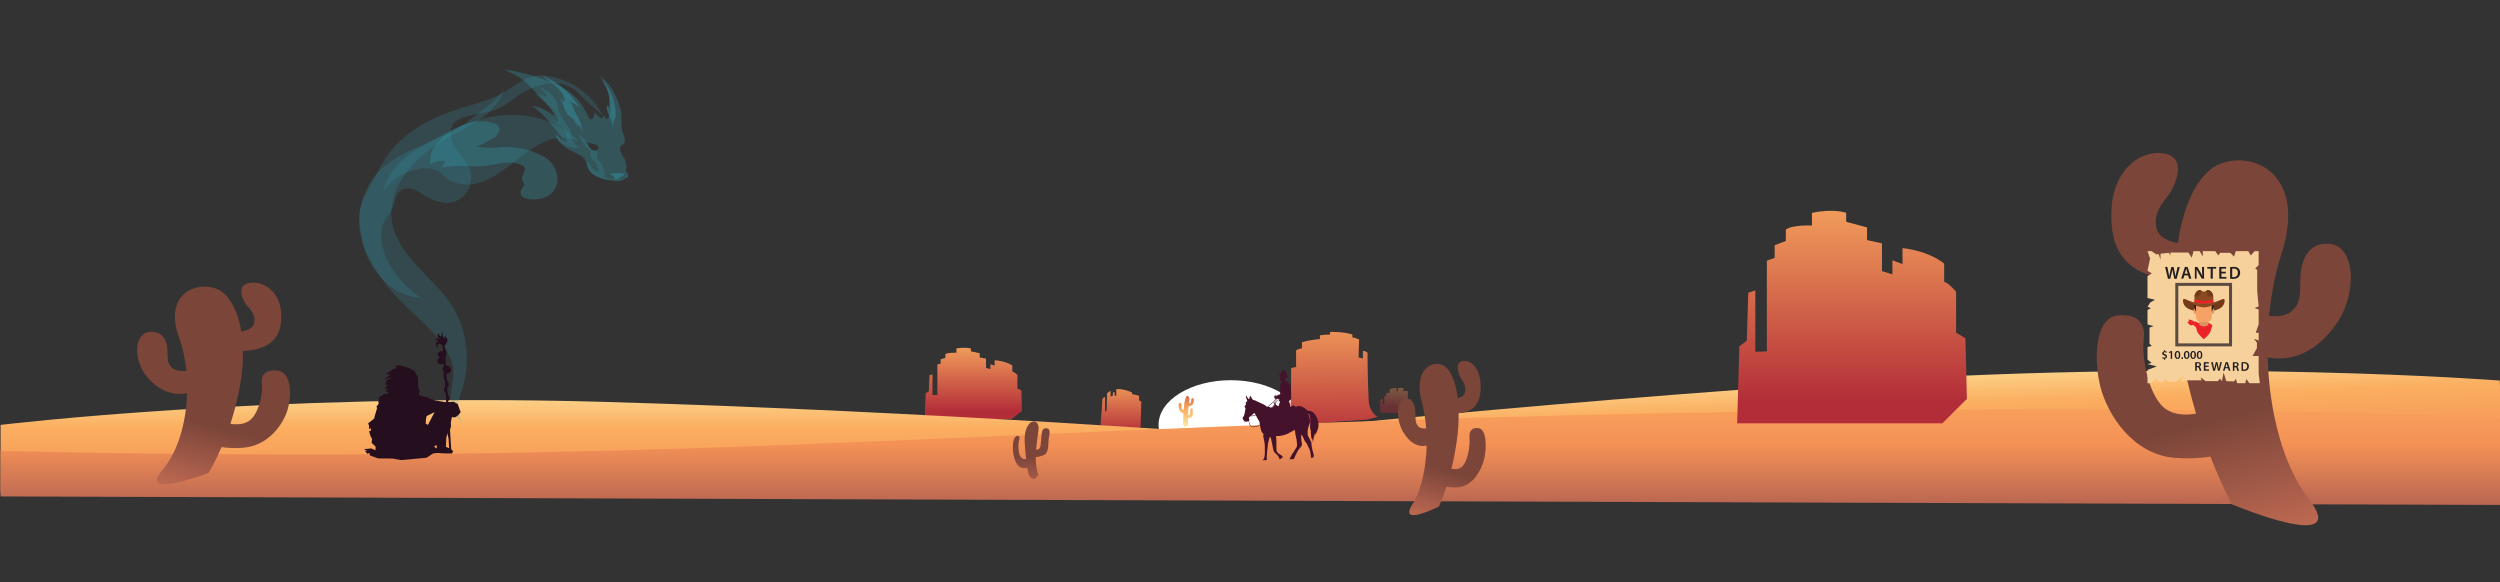 <?xml version="1.0" encoding="UTF-8" standalone="no"?>
<!-- Generator: Adobe Illustrator 18.0.0, SVG Export Plug-In . SVG Version: 6.00 Build 0)  -->

<svg
   xmlns:dc="http://purl.org/dc/elements/1.1/"
   xmlns:cc="http://creativecommons.org/ns#"
   xmlns:rdf="http://www.w3.org/1999/02/22-rdf-syntax-ns#"
   xmlns:svg="http://www.w3.org/2000/svg"
   xmlns="http://www.w3.org/2000/svg"
   xmlns:sodipodi="http://sodipodi.sourceforge.net/DTD/sodipodi-0.dtd"
   xmlns:inkscape="http://www.inkscape.org/namespaces/inkscape"
   version="1.1"
   x="0px"
   y="0px"
   viewBox="0 0 3400.8 792"
   enable-background="new 0 0 3400.8 792"
   xml:space="preserve"
   id="svg387"
   sodipodi:docname="bg_second.svg"
   inkscape:version="0.92.3 (2405546, 2018-03-11)"><rect x="0" y="0" width="3400.8" height="792" fill="#333333" stroke="none"/><defs
   id="defs391">
	
		<linearGradient
   gradientTransform="matrix(-0.999,0.037,0.037,0.999,3130.074,-23.247)"
   y2="772.924"
   x2="648.015"
   y1="474.162"
   x1="648.015"
   gradientUnits="userSpaceOnUse"
   id="SVGID_2_">
		<stop
   id="stop14"
   style="stop-color:#FBF5B0"
   offset="0" />
		<stop
   id="stop16"
   style="stop-color:#FBAE60"
   offset="0.269" />
		<stop
   id="stop18"
   style="stop-color:#F49156"
   offset="0.554" />
		<stop
   id="stop20"
   style="stop-color:#BE6952"
   offset="0.774" />
		<stop
   id="stop22"
   style="stop-color:#7B4539"
   offset="1" />
	</linearGradient>
	
	
	<linearGradient
   y2="520.72"
   x2="1613.653"
   y1="584.705"
   x1="1613.653"
   gradientUnits="userSpaceOnUse"
   id="SVGID_3_">
		<stop
   id="stop29"
   style="stop-color:#FBF5B0"
   offset="0" />
		<stop
   id="stop31"
   style="stop-color:#FBAE60"
   offset="0.435" />
		<stop
   id="stop33"
   style="stop-color:#B32D38"
   offset="0.995" />
	</linearGradient>
	
	<linearGradient
   y2="554.762"
   x2="1898.287"
   y1="492.777"
   x1="1902.638"
   gradientUnits="userSpaceOnUse"
   id="SVGID_4_">
		<stop
   id="stop38"
   style="stop-color:#FBF5B0"
   offset="0" />
		<stop
   id="stop40"
   style="stop-color:#FBAE60"
   offset="0.435" />
		<stop
   id="stop42"
   style="stop-color:#B32D38"
   offset="0.995" />
	</linearGradient>
	
	<linearGradient
   y2="591.038"
   x2="1524.788"
   y1="448.236"
   x1="1524.788"
   gradientUnits="userSpaceOnUse"
   id="SVGID_5_">
		<stop
   id="stop47"
   style="stop-color:#FBF5B0"
   offset="0" />
		<stop
   id="stop49"
   style="stop-color:#FBAE60"
   offset="0.435" />
		<stop
   id="stop51"
   style="stop-color:#B32D38"
   offset="0.995" />
	</linearGradient>
	
	<linearGradient
   y2="561.186"
   x2="1324.157"
   y1="379.166"
   x1="1324.157"
   gradientUnits="userSpaceOnUse"
   id="SVGID_6_">
		<stop
   id="stop56"
   style="stop-color:#FBF5B0"
   offset="0" />
		<stop
   id="stop58"
   style="stop-color:#FBAE60"
   offset="0.435" />
		<stop
   id="stop60"
   style="stop-color:#B32D38"
   offset="0.995" />
	</linearGradient>
	
	<linearGradient
   y2="599.881"
   x2="1807.601"
   y1="264.962"
   x1="1805.687"
   gradientUnits="userSpaceOnUse"
   id="SVGID_7_">
		<stop
   id="stop65"
   style="stop-color:#FBF5B0"
   offset="0" />
		<stop
   id="stop67"
   style="stop-color:#FBAE60"
   offset="0.435" />
		<stop
   id="stop69"
   style="stop-color:#B32D38"
   offset="0.995" />
	</linearGradient>
	
	<linearGradient
   y2="800.348"
   x2="855.787"
   y1="501.586"
   x1="855.787"
   gradientUnits="userSpaceOnUse"
   id="SVGID_8_">
		<stop
   id="stop74"
   style="stop-color:#FBF5B0"
   offset="0" />
		<stop
   id="stop76"
   style="stop-color:#FBAE60"
   offset="0.269" />
		<stop
   id="stop78"
   style="stop-color:#F49156"
   offset="0.554" />
		<stop
   id="stop80"
   style="stop-color:#BE6952"
   offset="0.774" />
		<stop
   id="stop82"
   style="stop-color:#7B4539"
   offset="1" />
	</linearGradient>
	
	<linearGradient
   y2="757.591"
   x2="1701.071"
   y1="413.904"
   x1="1701.071"
   gradientUnits="userSpaceOnUse"
   id="SVGID_9_">
		<stop
   id="stop87"
   style="stop-color:#FBF5B0"
   offset="0" />
		<stop
   id="stop89"
   style="stop-color:#FBAE60"
   offset="0.269" />
		<stop
   id="stop91"
   style="stop-color:#F49156"
   offset="0.554" />
		<stop
   id="stop93"
   style="stop-color:#BE6952"
   offset="0.774" />
		<stop
   id="stop95"
   style="stop-color:#7B4539"
   offset="1" />
	</linearGradient>
	
	
	
	<linearGradient
   y2="635.274"
   x2="1948.172"
   y1="937.349"
   x1="1866.943"
   gradientUnits="userSpaceOnUse"
   id="SVGID_10_">
		<stop
   id="stop104"
   style="stop-color:#FBF5B0"
   offset="0" />
		<stop
   id="stop106"
   style="stop-color:#FBAE60"
   offset="0.269" />
		<stop
   id="stop108"
   style="stop-color:#F49156"
   offset="0.554" />
		<stop
   id="stop110"
   style="stop-color:#BE6952"
   offset="0.774" />
		<stop
   id="stop112"
   style="stop-color:#7B4539"
   offset="1" />
	</linearGradient>
	
	
		<linearGradient
   gradientTransform="matrix(0.997,-0.083,0.083,0.997,-44.97,199.444)"
   y2="539.81"
   x2="1407.67"
   y1="758.808"
   x1="1386.67"
   gradientUnits="userSpaceOnUse"
   id="SVGID_11_">
		<stop
   id="stop117"
   style="stop-color:#FBF5B0"
   offset="0" />
		<stop
   id="stop119"
   style="stop-color:#FBAE60"
   offset="0.269" />
		<stop
   id="stop121"
   style="stop-color:#F49156"
   offset="0.554" />
		<stop
   id="stop123"
   style="stop-color:#BE6952"
   offset="0.774" />
		<stop
   id="stop125"
   style="stop-color:#7B4539"
   offset="1" />
	</linearGradient>
	
	
	
	
	
	<linearGradient
   y2="575.066"
   x2="272.613"
   y1="981.931"
   x1="163.206"
   gradientUnits="userSpaceOnUse"
   id="SVGID_12_">
		<stop
   id="stop146"
   style="stop-color:#FBF5B0"
   offset="0" />
		<stop
   id="stop148"
   style="stop-color:#FBAE60"
   offset="0.269" />
		<stop
   id="stop150"
   style="stop-color:#F49156"
   offset="0.554" />
		<stop
   id="stop152"
   style="stop-color:#BE6952"
   offset="0.774" />
		<stop
   id="stop154"
   style="stop-color:#7B4539"
   offset="1" />
	</linearGradient>
	
	
	
	<linearGradient
   y2="549.346"
   x2="2519.311"
   y1="7.157"
   x1="2519.311"
   gradientUnits="userSpaceOnUse"
   id="SVGID_13_">
		<stop
   id="stop223"
   style="stop-color:#FBF5B0"
   offset="0" />
		<stop
   id="stop225"
   style="stop-color:#FBAE60"
   offset="0.435" />
		<stop
   id="stop227"
   style="stop-color:#B32D38"
   offset="0.995" />
	</linearGradient>
	
	
	
	
	
		<linearGradient
   gradientTransform="matrix(-1,0,0,1,6025.613,0)"
   y2="558.845"
   x2="2967.75"
   y1="1301.219"
   x1="2768.123"
   gradientUnits="userSpaceOnUse"
   id="SVGID_14_">
		<stop
   id="stop238"
   style="stop-color:#FBF5B0"
   offset="0" />
		<stop
   id="stop240"
   style="stop-color:#FBAE60"
   offset="0.269" />
		<stop
   id="stop242"
   style="stop-color:#F49156"
   offset="0.554" />
		<stop
   id="stop244"
   style="stop-color:#BE6952"
   offset="0.774" />
		<stop
   id="stop246"
   style="stop-color:#7B4539"
   offset="1" />
	</linearGradient>
	
	
	<linearGradient
   y2="544.763"
   x2="1700.816"
   y1="1806.337"
   x1="1700.816"
   gradientUnits="userSpaceOnUse"
   id="SVGID_15_">
		<stop
   id="stop281"
   style="stop-color:#FBF5B0"
   offset="0" />
		<stop
   id="stop283"
   style="stop-color:#FBAE60"
   offset="0.269" />
		<stop
   id="stop285"
   style="stop-color:#F49156"
   offset="0.554" />
		<stop
   id="stop287"
   style="stop-color:#BE6952"
   offset="0.774" />
		<stop
   id="stop289"
   style="stop-color:#7B4539"
   offset="1" />
	</linearGradient>
	
	
	
	
	
	
	
	
</defs><sodipodi:namedview
   pagecolor="#ffffff"
   bordercolor="#666666"
   borderopacity="1"
   objecttolerance="10"
   gridtolerance="10"
   guidetolerance="10"
   inkscape:pageopacity="0"
   inkscape:pageshadow="2"
   inkscape:window-width="1920"
   inkscape:window-height="1080"
   id="namedview389"
   showgrid="false"
   inkscape:zoom="0.3999059"
   inkscape:cx="1585.3625"
   inkscape:cy="345.14064"
   inkscape:window-x="0"
   inkscape:window-y="0"
   inkscape:window-maximized="0"
   inkscape:current-layer="svg387" />

<path
   inkscape:connector-curvature="0"
   style="fill:url(#SVGID_2_)"
   id="path25"
   d="m 3400.5,517.7 c 0,0 -384.1,-30.1 -859.6,0.4 -475.5,30.5 -935.2,80.9 -935.2,80.9 l 173.4,30.9 334.4,27.6 511.8,-18.9 778.7,-28.8 z" /><path
   style="fill:#ffffff"
   inkscape:connector-curvature="0"
   id="path27"
   d="m 1772.6,578 c 0,33.6 -44,60.8 -98.3,60.8 -54.3,0 -98.3,-27.2 -98.3,-60.8 0,-33.6 44,-60.8 98.3,-60.8 54.3,0 98.3,27.2 98.3,60.8 z" /><path
   inkscape:connector-curvature="0"
   style="fill:url(#SVGID_3_)"
   id="path36"
   d="m 1621.5,555.5 c -1,-0.5 -2.1,0.9 -2.1,1.9 0,1 -0.4,4.9 -0.7,6.1 -0.2,0.7 -1.6,1.2 -2.6,1.4 0.1,-3.2 0.2,-6.5 0.4,-9 0.1,-1.2 0.2,-2.3 0.4,-3.3 2.3,-0.2 3.8,-0.6 5.1,-2 1.6,-1.6 2.5,-5.4 2,-7.5 -0.5,-2.1 -2,-1.5 -2.9,-1 -1,0.5 -0.4,1.6 -0.9,4.4 -0.3,1.6 -1.7,2.1 -2.8,2.3 0.5,-3.8 1,-6.4 0.5,-7.4 -0.7,-1.6 -1,-2.8 -2.9,-2.9 -1.9,-0.1 -3.3,5.7 -4.2,12.2 -0.2,1.8 -0.5,4.2 -0.7,7 -0.9,0 -2.2,-0.4 -2.6,-2 -0.6,-2.6 -0.1,-4.8 -0.6,-6.2 -0.5,-1.4 -1.6,-2 -2.8,-1.1 -1.2,1 -1.1,5.4 0,8.4 1,2.5 2.7,5 5.7,5.3 -0.4,6.4 -0.5,13.2 0,16.2 0.8,5.2 4,1.2 4,1.2 l 2.4,-0.8 c 0,0 -0.1,-4.4 -0.1,-9.8 1.9,-0.4 4.6,-1.2 5.5,-2.1 1.1,-1.2 0.9,-5.3 0.9,-7.4 0,-2.1 0,-3.5 -1,-3.9 z" /><path
   inkscape:connector-curvature="0"
   style="opacity:0.4;fill:url(#SVGID_4_)"
   id="path45"
   d="m 1919.3,561.7 v -18.2 h -4.2 V 532 h -6.1 v -4.2 c 0,0 -4,-0.4 -7.4,0 v 4.4 h -1.7 v -4.5 c 0,0 -5.2,-0.1 -9.5,1.9 v 4.7 c 0,0 -3.1,-0.1 -4.8,0.7 v 3.5 c 0,0 -1.9,0.5 -2.6,0.6 v 10.7 h -2 v -7.5 c 0,0 -2.5,0.6 -3.4,1.8 v 17.5 h 41.7 z" /><path
   inkscape:connector-curvature="0"
   style="fill:url(#SVGID_5_)"
   id="path54"
   d="m 1551.6,581.4 0.9,-34.9 -3,-2 v -6 c 0,0 -6.3,-2.1 -9.5,-2.3 v -2.3 c 0,0 -10.7,-5.2 -21.5,-4.6 v 9 l -2.3,-0.3 v -4.6 l -2.1,0.5 -0.5,4.8 -2.9,0.5 v -7.6 c 0,0 -3,2 -4.6,3.1 l -0.8,24 -2.1,1.2 v -19.8 c 0,0 -2.5,0.7 -3.5,2.6 0,0 -2.3,34.4 -2.6,35.3 -0.3,0.9 42.5,6.1 43.1,6.1 0.7,0.2 11.4,-2.7 11.4,-2.7 z" /><path
   inkscape:connector-curvature="0"
   style="fill:url(#SVGID_6_)"
   id="path63"
   d="m 1390.3,558.9 -0.9,-27.7 -5.4,-2.6 V 510 c 0,0 -4.5,-4.3 -6.9,-4.5 v -8.4 c 0,0 -7.7,-5.6 -24,-7.1 v 7.3 l -5.8,-1.7 v 6.4 l -6,-1.5 v -12.7 l -8.6,-1.5 v -5.8 l -12,-2.6 V 474 c 0,0 -6.9,-2.1 -19.7,0 v 5.8 c 0,0 -11.6,-0.4 -15,1.9 v 5.1 l -6.4,1.9 v 5.8 l -4.5,1.3 v 41.4 l -6.6,0.2 v -28.1 l -4.1,1.1 -0.9,21.9 -4.3,2.6 -1.3,35.2 h 118.2 z" /><path
   inkscape:connector-curvature="0"
   style="fill:url(#SVGID_7_)"
   id="path72"
   d="m 1874.1,567.1 c 0,0 -11,-5.3 -12.2,-21.5 -1.2,-16.3 -1.7,-66 -1.7,-66 0,0 -2.5,-2.2 -6.2,-2.4 v 10.4 c 0,0 -5.3,-1.3 -5.9,-1.3 l 0.7,-24.6 c 0,0 -6.7,-2.6 -9.1,-2.8 v -3.8 c 0,0 -8.5,-3.7 -30.4,-3.6 v 3.6 c 0,0 -6.5,-0.1 -13.8,1.1 v 5.1 c 0,0 -12.2,0.6 -24.4,4.3 v 8.1 c 0,0 -5,1 -8,2.9 v 22.7 c 0,0 -4.7,0.6 -6.8,1.6 0,0 0.5,47.1 -1.7,58.9 -2.2,11.7 -13.6,19.3 -14,19.3 -0.4,0 119.4,-8.4 119.4,-8.4 z" /><path
   inkscape:connector-curvature="0"
   style="fill:url(#SVGID_8_)"
   id="path85"
   d="m 0.8,578 c 0,0 364.3,-44.2 817.7,-31.4 453.4,12.9 892.4,46.3 892.4,46.3 L 1547,630.3 1229.9,670.2 H 742.4 0.8 Z" /><path
   inkscape:connector-curvature="0"
   style="fill:url(#SVGID_9_)"
   id="path98"
   d="M 3401.4,686.9 V 568.5 c 0,0 -450.5,-24.5 -1303.6,-2.6 -853.1,21.9 -1184,66.9 -2097,47.6 v 61.8 z" /><path
   inkscape:connector-curvature="0"
   style="fill:url(#SVGID_10_)"
   id="path115"
   d="m 2011.4,582.4 c -10.6,-1.4 -13.2,5.8 -12.4,13.7 0.8,7.9 -1.3,27.1 -8.1,36.5 -4.6,6.4 -12.2,6 -16.5,5.1 2.9,-11.6 5.5,-24.8 7.5,-39.3 1.8,-13 2.5,-25.3 2.3,-36.4 23.6,-1.2 30.9,-17.2 29.9,-39.4 -1.1,-23.2 -14.3,-33.9 -25.1,-31.3 -10.8,2.6 -4.8,18.9 -0.8,24.6 3.9,5.7 6.5,12 4.4,18.7 -1.4,4.4 -6.4,6.3 -9.6,7.2 -2.9,-24.1 -10.5,-40.5 -20.1,-44.9 -15.9,-7.3 -40.6,6.3 -28.6,51.1 2.9,10.8 4.8,22.6 5.8,34.7 -2.6,0.4 -7.1,0.5 -10.2,-2.2 -4.5,-4 -4.3,-9.9 -4.4,-14 -0.1,-4.2 1,-24.3 -12.6,-24.4 -13.6,-0.1 -14.5,28.1 -4.3,45.3 9.1,15.3 20.2,21.3 32.1,18.7 -0.7,30.9 -7.3,61.1 -19.4,80 -20,31.1 36.2,2.9 36.2,2.9 0,0 4.6,-9.9 10.1,-26.9 4,0.8 9.6,1.4 16.7,0.7 19.8,-1.9 31.6,-24.5 35,-39.9 3.3,-15.5 2.7,-39.1 -7.9,-40.5 z" /><path
   inkscape:connector-curvature="0"
   style="fill:url(#SVGID_11_)"
   id="path128"
   d="m 1423.9,582.6 c -6.4,-1 -6.6,5.5 -7.2,10.8 -0.7,5.4 -0.6,12.5 -2.1,15.8 -0.8,1.7 -3.2,2.5 -5.2,2.8 0,-0.5 0.1,-0.9 0.1,-1.4 2.1,-21.9 3.6,-23.7 3.3,-29.1 -0.3,-5.3 -3.3,-9.3 -8.2,-8 -4.9,1.2 -11.7,10.2 -10.7,27.6 0.4,7.3 1.1,15.7 1.9,23.4 -1.4,0.2 -3.4,0.1 -5.3,-1 -3.7,-2.2 -5.3,-9.2 -5.1,-17.4 0.2,-8.2 3.1,-10.5 0.6,-12.5 -2.4,-2 -7.3,-0.1 -8.1,11.1 -0.8,11.1 2.4,29 11.8,31.6 3.2,0.9 5.7,0.8 7.6,0.2 0.9,5.2 1.8,9.2 3,11.1 3.3,5.3 7.9,3.5 7.9,3.5 l 4.2,-4.6 c 0,0 -3.4,-9.2 -3.5,-24.6 2.8,-0.3 6.6,-1.1 11,-2.9 7.2,-2.8 6,-16.1 6.5,-21.3 0.7,-5.2 3.9,-14.1 -2.5,-15.1 z" /><path
   inkscape:connector-curvature="0"
   style="fill:url(#SVGID_12_)"
   id="path157"
   d="m 377.7,504.1 c -18.4,-1.9 -23,7.6 -21.5,17.9 1.5,10.3 -2.3,35.5 -14.1,47.8 -8.1,8.4 -21.2,7.9 -28.7,6.7 5,-15.2 9.6,-32.5 13,-51.4 3.1,-17.1 4.3,-33.1 4.1,-47.7 41.1,-1.6 53.8,-22.5 52,-51.5 -1.9,-30.3 -24.9,-44.4 -43.7,-40.9 -18.9,3.4 -8.3,24.7 -1.5,32.2 6.8,7.5 11.4,15.7 7.7,24.4 -2.4,5.7 -11.1,8.3 -16.8,9.4 -5.1,-31.5 -18.3,-52.9 -35,-58.7 -27.6,-9.5 -70.7,8.3 -49.7,66.8 5.1,14.1 8.4,29.5 10,45.4 -4.5,0.5 -12.4,0.6 -17.8,-2.9 -7.9,-5.3 -7.5,-12.9 -7.7,-18.4 -0.2,-5.4 1.7,-31.7 -22,-31.9 -23.6,-0.2 -25.3,36.7 -7.5,59.3 15.8,20.1 35.1,27.9 56,24.5 -1.2,40.4 -12.7,79.9 -33.8,104.6 -34.8,40.7 63,3.7 63,3.7 0,0 8.1,-12.9 17.6,-35.2 7,1.1 16.8,1.8 29.1,0.9 34.5,-2.4 55.1,-32.1 60.9,-52.1 5.9,-20.2 4.8,-51 -13.6,-52.9 z" /><g
   id="g205">
		<g
   style="opacity:0.2"
   id="g161">
			<path
   style="fill:#33a2b3"
   inkscape:connector-curvature="0"
   id="path159"
   d="m 502.1,250.9 c 22.2,-39.3 72,-51.2 113.1,-71.8 14.7,-7.4 27.5,-19.2 40.3,-28.8 12.8,-9.6 25.9,-19.1 31.3,-33.3 -10.6,39.7 -43.3,51 -81,72.2 -40.5,22.8 -75.6,61.6 -73.5,104.1 2.1,42.6 40.1,72 68.7,104 34.3,38.2 42.5,92.1 25.8,137.9 -4.5,12.4 -6,30.2 4.3,41 -9.1,-6.6 -14.3,-11.9 -16.6,-22.2 -5.4,-23.3 8.9,-44.9 -2.5,-68.2 -18,-36.9 -51.1,-57.2 -78.1,-88.2 -12.4,-14.3 -23,-30.3 -31.6,-46.4 -17.7,-33 -18.8,-67.3 -0.2,-100.3 z" />
		</g>
		<g
   style="opacity:0.2"
   id="g165">
			<path
   style="fill:#33a2b3"
   inkscape:connector-curvature="0"
   id="path163"
   d="m 691.4,121.8 c -4,2.7 -8.1,5.2 -12.3,7.2 -15.8,7.6 -33.1,12.5 -50.1,17.6 -43.2,13 -82.4,34.2 -104.6,68.8 -11,17.2 -20,36.7 -29.4,54.7 -10.1,19.4 -5.2,40.3 -1.3,60.5 6,31.2 35.8,72.3 79.1,74.8 -34.3,-23.7 -61.2,-62.3 -52.3,-99.7 3,-8.7 10.5,-15 13.4,-22.4 1.5,-3.7 6,-19.9 7.5,-21.2 5.3,-4.5 10,-7 17.7,-5.7 6.9,1.1 11.8,5.8 17.4,9.1 12.4,7.3 28.3,14.5 43.3,8.2 12.6,-5.3 19.2,-16.3 20.9,-27.7 2.5,-17.2 -8.6,-28.3 -19.2,-41.7 -7.7,-9.8 -11.6,-21.1 -6.9,-32.6 4,-9.7 19,-13.5 29.9,-15.6 26.9,-5 34.3,-6.2 55.3,-22.4 19.5,-15.1 54.2,-29.5 79,-13.6 8.9,5.7 15.2,15 23.5,21.4 10.8,8.4 17.9,15.1 22.7,26.9 -12.5,-31.1 -36.5,-56 -75.7,-64.3 -9.4,-2 -18.8,-1.9 -27.9,0.8 -11.1,3.4 -20.4,10.6 -30,16.9 z" />
		</g>
		<g
   id="g195">
			<g
   id="g187">
				<g
   style="opacity:0.2"
   id="g169">
					<path
   style="fill:#33a2b3"
   inkscape:connector-curvature="0"
   id="path167"
   d="m 821.2,238.4 c -0.1,0.1 1.1,1.7 1.2,1.8 0.7,0.7 1.6,1.2 2.5,1.7 1.8,1 3.3,1.9 5.9,2 2,0 3.6,-0.1 5.6,0.2 1.6,0.2 2.2,0 3.6,-0.3 1.7,-0.3 2.7,0 4.4,0.3 4.6,1 6,-0.9 7.1,-3.8 0.5,-1.3 0.7,-2.5 -0.2,-3.7 -0.7,-1.1 -2.3,-1.7 -2.4,-3 -0.3,-2.1 2,-4.5 2.4,-6.6 0.6,-2.8 -0.2,-5.7 -1.6,-8.3 -1.2,-2.3 -1.1,-5 -3,-7.1 1.9,2.1 4.3,4.9 4.5,7.5 0.2,2.4 1.6,4.8 1.7,7.3 0,1.9 -1.5,3.6 -2.1,5.4 -0.6,1.8 0.6,3.5 3,1.4 -0.2,0.2 1.1,2.7 1.2,3.1 0.1,1.1 -0.1,2.1 -0.8,3.1 0,0 0,0 0,0.1 -1.3,1.9 -4,3.3 -6.7,4.3 -6.7,2.4 -14.1,0.8 -21.3,0.8 -5.9,0.1 -9.7,-2.6 -14.4,-4.6 -2.5,-1 -4.3,-2.3 -6.1,-3.9 -5,-4.3 -10.2,-12 -7.5,-17.6 -0.3,0.6 1.9,2.9 2.3,3.4 0.8,1.1 2.4,2.2 2.9,3.4 0.5,1.2 0.3,1.8 1.5,2.9 1.9,1.8 4.4,3.4 6.9,4.8 3.9,2.2 3.2,-1 2.1,-2.8 -1.1,-1.7 -1.3,-3.1 -1.4,-5 -0.2,-3.2 -3.9,-5.9 -6.6,-8.3 -3.2,-2.9 -3.4,-5.3 -2.5,-8.7 0.9,-3.4 -1.5,-4.8 -4.7,-7.1 -3.8,-2.8 -4.9,-6.1 -7.3,-9.5 -1,-1.5 -2.1,-3 -2.6,-4.7 -0.5,-1.8 0.6,-3.3 0.4,-5 0.2,2.8 2.7,4.4 5,6.5 3.8,3.5 4.7,7.7 7.3,11.5 2.1,3.2 6,7.1 11.9,5.4 -0.2,4.5 -3.5,8.5 0.5,12.7 3,3.2 6.1,5.4 6.8,9.3 0.4,2.1 0.6,4.3 1.3,6.4 0.7,2.2 3.1,4.4 -0.8,4.7 z" />
				</g>
				<g
   style="opacity:0.3"
   id="g173">
					<path
   style="fill:#33a2b3"
   inkscape:connector-curvature="0"
   id="path171"
   d="m 843.6,146.4 c -4.7,-14.2 -11.8,-32.1 -27.7,-42.8 7.7,10.3 12.8,20.3 14.3,32.1 0.6,8.1 2.6,20.1 -5.3,26.8 -1,-2 -2,-4 -3,-5.6 -3,9.9 -8.9,-1.4 -13.7,-3.9 1.5,3.7 -0.4,8.2 -5.6,9.9 -7.9,-14.9 -12.5,-27 -29.7,-38.7 -23.9,-16.1 -55.8,-24.4 -87.1,-30 6.1,4.2 14.4,6.7 20.5,10.9 7.3,4.7 12.2,10.1 17.7,15.8 11.8,12.3 24.2,23.4 31.4,37.7 -6.3,-4.9 -21.9,-14.6 -30.9,-14.1 18.6,13.2 27.6,28.7 41.1,43.9 -4.2,-0.5 -8.3,-2.8 -10,-5.5 2.9,13.4 17.4,20.4 31.8,27.4 9.4,5.2 10.6,9.6 12.6,17.5 2.1,8.1 10.3,12.9 20.9,15.6 5,1.3 10.1,2.1 15.4,2.8 2.6,0.4 4.7,0.8 7.3,0.1 1.3,-0.4 10.8,-5.2 10.7,-5.9 -0.2,-2.8 -3.1,-4.2 -3.7,-6.6 -0.7,-2.7 1,-4 0.9,-6.5 0.4,-8.2 -5.9,-15.1 -7.9,-22.7 -1.8,-6.8 3.1,-5.7 5.8,-11 2.1,-3.8 -1.7,-10.7 -2.8,-14.8 -2.5,-10.6 0.3,-21.6 -3,-32.4 z m -38.4,57.3 c -4.8,-2.4 -4.2,-7.9 -8.8,-10.8 4.5,2.8 13.5,2.1 17,5.7 3.6,3.9 -2.9,7.7 -8.2,5.1 z" />
				</g>
				<g
   style="opacity:0.4"
   id="g177">
					<path
   style="fill:#33a2b3"
   inkscape:connector-curvature="0"
   id="path175"
   d="m 848,236.3 c 1.4,0.3 1.9,0.9 0.6,1.9 -1,0.8 -11,8.1 -13,5.3 -0.3,-0.4 0.4,-1.1 0.4,-1.7 -0.1,-1.6 -2.5,-2.8 -4.1,-3.8 -0.8,-0.5 -1.8,-1 -2.4,-1.7 2,-0.5 4,-0.5 6.1,-0.6 2.1,-0.1 4.1,-0.5 6.1,-0.3 1.8,0.1 3.6,0.4 5.4,0.7 0.4,0 0.7,0.1 0.9,0.2 z" />
				</g>
				<g
   style="opacity:0.4"
   id="g181">
					<path
   style="fill:#33a2b3"
   inkscape:connector-curvature="0"
   id="path179"
   d="m 787.9,174 c -1.6,-4.5 -4.6,-8.8 -8.6,-12.4 -3,-2.7 -6.4,-3.9 -8.3,-7.2 -4,-7 -4.6,-14.5 -9.5,-21.3 1.5,2.1 3.5,4.2 6,5.6 3.5,-12.9 -18.9,-27.5 -30.4,-35.4 23.9,8 41.8,26.1 50.8,42.7 -4,-3.1 -8.5,-5.9 -13.4,-8 6,4.9 6,12.2 9.5,17.7 5,8 7.5,13.9 7.5,22.9 -1,-5.9 -6.5,-11.8 -11.9,-16" />
				</g>
				<g
   style="opacity:0.4"
   id="g185">
					<path
   style="fill:#33a2b3"
   inkscape:connector-curvature="0"
   id="path183"
   d="m 828.9,141.8 c -0.1,-1.4 -0.3,-2.7 -0.3,-3.8 0,-3.8 0,-7.4 -1.1,-11.1 -1.8,-6.5 -5.7,-12.9 -9,-19.1 6.9,7.6 11.8,16 14.9,24.6 2.7,7.8 4.5,17.5 4.2,25.5 -0.2,4.5 -6.4,12.2 -4,16.4 -1.7,-2.9 -0.5,-5.9 -1.3,-8.8 -0.6,-2.3 -2.1,-4.6 -3.1,-6.9 -1.9,-4.9 -5.9,-10.7 -2.7,-15.8 0,1.1 0.5,2.2 1.6,3 0.8,-1 0.9,-2.5 0.8,-4 z" />
				</g>
			</g>
			<g
   id="g193">
				<g
   style="opacity:0.2"
   id="g191">
					<path
   style="fill:#33a2b3"
   inkscape:connector-curvature="0"
   id="path189"
   d="m 759,145.6 c 0.4,8.8 7.2,16.6 12.3,24.4 2.5,3.9 4.1,6.5 4.9,10.8 0.8,4.4 1.9,8.9 4.6,13 1.9,2.9 4.8,5.1 6.9,7.9 -13.8,0.2 -29.6,-8.1 -31.3,-18.2 3.4,1.7 4.7,5.3 7.9,7.3 3.2,2.1 6.8,2.9 10.3,4.5 -6.1,-2.4 -4.6,-7.9 -4.8,-12.1 -0.3,-5 -4,-8.5 -9,-11.9 -4.4,-3.1 -9.5,-7.8 -14.7,-10.1 3.9,1.7 7.9,4.1 12.6,5.1 1.3,-15.6 -18.9,-28.3 -31.2,-39 5.3,1.2 11.1,2.4 16,4.4 -0.2,-5.9 -9.3,-13.5 -16.1,-17 16,6.8 30.8,17.6 31.6,30.9 z" />
				</g>
			</g>
		</g>
		<g
   style="opacity:0.2"
   id="g199">
			<path
   style="fill:#33a2b3"
   inkscape:connector-curvature="0"
   id="path197"
   d="M 787.9,192.3 C 773.2,177 748,163.4 725.2,159 c -44.7,-8.6 -88.7,5.1 -125.4,25.5 -40.3,22.4 -72,38.5 -79.2,81 3.8,-22.5 51.8,-46.4 75.8,-32.5 7,4 12,11.8 20,14.7 66.3,23.7 105.9,-84.4 171.5,-55.4 z" />
		</g>
		<g
   style="opacity:0.3"
   id="g203">
			<path
   style="fill:#33a2b3"
   inkscape:connector-curvature="0"
   id="path201"
   d="m 730.5,271.1 c -4.6,0.4 -9.1,0.3 -13,-0.6 -13.8,-3 -10,-11.6 -4,-19.4 -0.1,0.1 -3.5,-6.3 -3.5,-7.4 -0.2,-2.6 0.8,-5.5 2,-7.8 2.6,-5.3 4,-8.7 -3.5,-11.8 -16,-6.7 -31.6,-0.5 -47.5,1.4 -19.6,2.4 -39.1,-2.4 -58.7,2.3 -0.5,-2.7 1.9,-6.5 3.9,-8.5 -7.5,-1.9 -14.9,1.1 -21.6,3.7 0.5,-0.2 1.3,-12.8 1.9,-14.4 9.3,-25.2 53.3,-52.3 85.5,-40.9 12.9,4.6 7.5,15.8 -2.6,21.3 -3.8,2.1 -18.6,10.6 -22.4,10.5 9.6,0.5 17.1,2.5 26.9,1.3 24.2,-2.9 44.6,1.1 65.2,12 26.8,14.3 27.3,54.8 -8.6,58.3 z" />
		</g>
	</g><g
   id="g221">
		<g
   id="g217">
			<path
   style="fill:#250f1f"
   inkscape:connector-curvature="0"
   id="path207"
   d="m 598,467.6 c -0.5,-0.1 -1,0 -1.6,0.2 -2.2,1 -1.3,3.2 0,4.5 -1.7,0.2 -3,-1.8 -3.4,-2.9 -0.6,-2 0.5,-4.7 3.1,-5.3 -1,-1.1 -2.7,-1.7 -4.2,-2 0.5,-0.4 1.2,-1 1.8,-1.3 1.3,-0.6 2.5,0.1 3.9,-0.1 -0.9,-0.8 -2.2,-1.9 -2.5,-3 -0.4,-1.6 0.7,-3.3 1.7,-4.6 0,1.4 1.1,5.1 3.5,4.5 0,-0.9 -0.3,-1.8 0,-2.7 0.5,-1.4 1.8,-2.6 3.3,-3.4 -2.6,2.2 -2.3,7.4 1.6,8.6 -0.7,-1.4 0.2,-3.2 0.1,-4.7 0.2,2.5 2.9,4.4 3.4,6.8 0.4,1.8 -0.6,3.2 -1.6,4.7 -0.5,0.7 -0.8,1.3 -1.1,2 -0.2,0.4 -1.1,1.3 -1.1,1.8 0,0.4 9.2,145.2 9.2,145.2 l -2.7,0.1 -9.2,-145 c -1.3,-0.9 -2.4,-3.1 -4.2,-3.4 z" />
			<path
   style="fill:#250f1f"
   inkscape:connector-curvature="0"
   id="path209"
   d="m 595.6,483 c -0.7,-2.3 1.3,-4.9 4,-5.3 2.4,-0.4 4.1,0.7 5,2.6 1.5,2.8 -0.7,3.9 -2.6,5.7 2.3,2.1 4.8,4.9 2.8,7.8 -2.7,3.8 -9,1.4 -9.9,-2.3 -0.8,-2.4 1,-2.4 2.2,-4.1 1.8,-2.2 -0.7,-2.2 -1.5,-4.4 z" />
			<path
   style="fill:#250f1f"
   inkscape:connector-curvature="0"
   id="path211"
   d="m 602.5,503.7 c 0.8,3 3.9,5 6.9,4.5 3,-0.6 4.7,-3.5 3.9,-6.5 -0.8,-3 -3.9,-5 -6.9,-4.5 -3,0.5 -4.7,3.5 -3.9,6.5 z" />
			<g
   id="g215">
				<path
   style="fill:#250f1f"
   inkscape:connector-curvature="0"
   id="path213"
   d="m 603,474.7 c 4.3,3.4 0.3,13.5 0.9,18.3 0.6,4.9 0.8,9.1 -0.3,14 -0.6,2.7 -0.4,5.1 0.2,7.8 0.3,1.3 1.3,2.5 2.2,3.5 3,3.3 0.5,6.4 -1.6,9.3 -1.4,1.9 -0.7,5.2 1,6.7 4,3.7 3.5,6.1 1.8,10.8 -0.7,2 -0.8,2.5 -0.6,4.5 0.1,1.4 1.2,2.7 2,3.8 2.8,3.8 -0.5,9.5 -0.7,13.7 -0.1,1.9 0.6,3.6 1.2,5.3 1.6,4.6 2.5,7.8 0.6,12.5 -1.6,3.9 -1.1,7.7 1.1,11.3 1,1.5 1.6,-1.5 1.1,-2.3 -3.7,-6 3.6,-11.8 1.1,-17.8 -2,-4.8 -3.8,-8.5 -2.4,-13.8 0.6,-2.4 1.5,-4.7 0.9,-7.2 -0.7,-2.9 -4.1,-6 -2,-9.1 0.9,-1.3 1.8,-2.6 1.9,-4.2 0.2,-3.2 -6.5,-11.4 -4.3,-13.4 2,-1.9 4.1,-4 3.3,-6.7 -0.4,-1.4 -0.6,-2.5 -1.7,-3.7 -2.9,-3.4 -4.5,-4.5 -3.7,-9.6 0.2,-1.5 0.7,-3 0.9,-4.5 0.3,-3.1 0.1,-5.9 -0.3,-8.9 -0.7,-4.7 0.6,-8.8 1.5,-13.4 0.7,-3.9 -0.4,-6.5 -3.6,-9.4 -0.9,-0.8 -1.3,1.9 -0.5,2.5 z" />
			</g>
		</g>
		<path
   style="fill:#250f1f"
   inkscape:connector-curvature="0"
   id="path219"
   d="m 622.6,549.6 -5.3,-3 -11.7,0.4 -13.8,-2.3 -5.7,-2.1 h -1 l -4.6,-2.7 -1.5,0.1 -2.9,-0.7 -5.8,-1.7 -0.6,-3.8 1.8,0.4 -2.4,-6.5 -0.4,-4.3 v -10 l -5,-9.1 -8.4,-4 -11.3,-3.3 -6.9,0.6 2.8,3.2 -3.2,0.3 -12.1,7.7 6.4,0.5 -9,7.3 5.7,-2.2 5.6,-0.7 -7,3.2 -2.6,6.7 3.8,-0.9 -4.4,6.4 4.7,-0.6 -3.4,3.6 3.3,0.8 0.5,2.2 -6.4,1 -1.8,2.4 -2.1,0.2 -3.3,3 1.8,2 -2.2,3.2 1.4,1.5 -3.6,5 1,1.5 c 0,0 -2.5,9.1 -3,10.2 -0.5,1.2 -0.9,4.2 -0.9,4.2 l -8.3,6.6 1.2,3.1 0.1,4.7 2.5,-1 0.2,2.9 -2.7,1.1 2,6.8 2,3.5 -0.5,5.5 5.4,5.1 -0.3,4.9 -5.7,-2.5 -10,1 4.5,2.6 -2.9,0.2 3.4,3.7 2.2,-1.5 c 0,0 1,3.3 1.6,3.8 0.7,0.5 10.8,3.8 10.8,3.8 l 19.7,0.2 11.1,2.1 34.7,-3.2 9,-5.8 6,-0.6 8.9,0.5 10.5,0.1 2.1,-2.7 -3.4,-3.6 -6.6,-2.7 0.6,-13.4 4.9,-13.5 2.6,-13.6 4.5,0.4 4,-2.9 3.5,-4.2 z m -40.5,28.4 -3.1,-1.8 0.4,-4.6 0.2,-2.3 0.9,-3.4 10.7,-5.3 z m 11,31.9 -2.2,-2.3 v -0.7 l 2.5,-1.3 0.9,0.9 -0.3,1.3 0.3,1.4 z" />
	</g><path
   inkscape:connector-curvature="0"
   style="fill:url(#SVGID_13_)"
   id="path230"
   d="m 2675.6,542.6 -2,-82.4 -12.7,-7.7 v -55.6 c 0,0 -10.6,-12.8 -16.2,-13.4 v -24.9 c 0,0 -18.2,-16.6 -56.7,-21.1 v 21.7 l -13.7,-5.1 v 19.2 l -14.2,-4.5 v -37.7 l -20.3,-4.5 v -17.2 l -28.4,-7.7 v -12.1 c 0,0 -16.2,-6.4 -46.6,0 v 17.2 c 0,0 -27.4,-1.3 -35.5,5.7 v 15.3 l -15.2,5.8 v 17.2 l -10.6,3.8 V 478 l -15.7,0.6 V 395 l -9.6,3.2 -2,65.2 -10.1,7.7 -3,104.8 h 279.1 z" /><path
   inkscape:connector-curvature="0"
   style="fill:url(#SVGID_14_)"
   id="path249"
   d="m 2880.3,429.2 c 30.7,-3.4 38.3,14.1 35.8,33 -2.4,19 3.8,65.5 23.4,88.2 13.5,15.6 35.4,14.5 47.8,12.3 -8.3,-28 -16,-59.9 -21.7,-95 -5.1,-31.5 -7.2,-61 -6.8,-88 -68.4,-2.9 -89.5,-41.5 -86.5,-95.1 3.1,-56 41.4,-81.9 72.7,-75.6 31.4,6.3 13.8,45.7 2.4,59.5 -11.4,13.8 -19,29 -12.8,45.1 4.1,10.5 18.4,15.3 27.9,17.3 8.5,-58.2 30.5,-97.7 58.2,-108.3 46,-17.6 117.7,15.3 82.7,123.3 -8.4,26 -13.9,54.5 -16.7,83.8 7.6,0.9 20.7,1.2 29.5,-5.4 13.1,-9.8 12.4,-23.8 12.8,-33.9 0.3,-10.1 -2.8,-58.6 36.5,-58.9 39.3,-0.3 42.1,67.8 12.4,109.5 -26.4,37 -58.4,51.5 -93.1,45.2 1.9,74.5 21.1,147.6 56.2,193 57.9,75.1 -104.8,6.9 -104.8,6.9 0,0 -13.4,-23.8 -29.3,-65 -11.7,2 -27.9,3.3 -48.4,1.7 -57.5,-4.5 -91.6,-59.2 -101.2,-96.2 -9.4,-37 -7.7,-93.9 23,-97.4 z" /><g
   id="g279">
		<g
   id="g253">
			<path
   style="fill:#44122b"
   inkscape:connector-curvature="0"
   id="path251"
   d="m 1779.3,559 c 0,0 -9.5,-10.2 -16.9,-5.3 0,0 -2.4,-3.9 -4.6,-1.3 0,0 -9.7,5.5 -20.6,-0.8 0,0 -1.7,-0.8 -2.3,-2.1 -0.5,-1.4 -1.2,-2 -2,-2.1 -0.8,-0.1 -0.5,0.8 -0.5,0.8 0,0 1.6,0.6 1.5,2 -0.1,1.4 -1,1.9 -1.2,2.2 -0.2,0.3 -1.7,1 -1.9,2 0,0 -3,0.2 -3.5,-0.5 -0.5,-0.7 -3,-1.2 -3.7,-0.2 0,0 -1.9,-2.4 -4.8,-3.6 -2.9,-1.2 -10.7,-5 -11.6,-5.4 -1,-0.4 -2.9,-0.7 -3,-0.9 -0.1,-0.1 -1.8,-2.9 -2.6,-4.2 -0.8,-1.3 -1.6,-1.2 -1.6,0.3 0,1.4 -0.4,3.3 -1.1,3.1 -0.7,-0.2 -3.1,-3.8 -3.4,-4.4 -0.3,-0.7 -0.9,0.1 -0.6,1.6 0.3,1.5 2.2,5.2 1.7,5.7 -0.5,0.4 -2,1 -2,2.2 0,1.2 0.5,2.4 0.2,2.4 -0.3,0 -1.9,2.3 -1.9,2.5 0,0.2 1.4,2 1.3,3 -0.1,1 -1.3,8.7 -2.1,9.7 -0.8,1 -1.7,2.5 -1.7,2.5 0,0 0,1.7 0.5,2.5 0.5,0.8 1.2,0.8 1.2,1.7 0,0.9 2.4,1.4 3.5,1.2 1,-0.1 2.3,-0.2 2.6,-1 0.2,0.4 0.4,0.7 0.5,0.8 0.1,1.1 0.3,3.5 1.7,5.3 1.2,1.5 2.8,2.3 4.9,2.3 0.2,0 0.3,0 0.5,0 4.9,-0.3 7.2,-1.8 8.2,-2.8 0.4,2.5 0.9,5.4 1.4,7 0.8,3.3 3.6,5.3 3.5,5.3 -0.1,0 -1,2.3 0,5.5 1,3.2 1.8,9.8 1.7,11.4 -0.1,1.6 -0.2,5.9 0,6.8 0.2,0.9 -0.2,5.2 -0.4,6.7 -0.2,1.5 -1.4,4 -1.4,4 l -1.6,1 h 6.1 l -0.1,-4.1 c 0,0 0.5,-9.2 0.8,-10.2 0.3,-1 0.8,-7 0.8,-7.8 0,-0.8 2.4,-9.2 2.4,-9.2 0,0 1.3,-2.4 3.2,8.6 2,10.9 2.2,11.6 4.5,13.3 2.3,1.7 4.2,4.8 4.7,5.4 0.5,0.6 1.2,3.2 1.2,3.2 l 4.3,-3.2 c 0,0 -1.2,-2.2 -2,-2.6 -0.8,-0.5 -6.6,-2.4 -6.8,-7.9 -0.1,-5.5 0.4,-15 -0.5,-17.5 0,0 -0.2,-1.3 2.2,-0.8 2.4,0.5 11.2,-1.6 14.3,-3.4 3.1,-1.8 8.3,-4.5 8.3,-4.5 0,0 1,-1.1 1.1,1.9 0.1,3 1.5,7.9 2.1,11.5 0.6,3.7 0.8,8.6 0.1,9.6 -0.7,1 -6.2,9.9 -6.8,10.7 -0.6,0.8 -1.8,4 -2.2,4.2 -0.5,0.2 -0.6,1.6 -0.6,1.6 h 5.6 c 0,0 5,-11.7 7.5,-14.2 2.5,-2.6 4.2,-5.2 3.7,-6.8 -0.5,-1.6 -1.3,-7.7 -1.1,-9.1 0.2,-1.4 0,-4.2 1,-2.7 1,1.5 2.8,4.9 2.9,6.1 0.2,1.2 2.2,3.3 3.1,4.5 0.9,1.3 1.7,3.1 1.9,3.8 0.2,0.8 1.4,2.7 2,3.7 0.6,1 1.3,3.3 1.6,5.4 0.3,2 1,5.1 0.8,5.6 -0.2,0.5 -0.5,1.6 -0.5,1.6 h 3.7 c 0,0 1,-3 0.5,-4.2 -0.5,-1.2 -2.4,-8.7 -2.7,-11.7 -0.3,-3 -0.3,-5 -0.8,-5.9 -0.5,-0.9 -4.4,-7.9 -4.6,-9.1 -0.2,-1.2 -0.3,-6.6 0.6,-9.6 1,-3 3.3,-7 2.1,-11.8 -1.1,-4.8 -1.9,-7.7 -1.9,-7.7 0,0 1,0.1 1.5,1 0.5,0.9 2.1,6.6 1.2,12.7 -0.9,6.1 0.3,10 0.3,10 0,0 0.3,-6 0.5,-7.2 0,0 -0.8,16.3 1.9,19.6 0,0 -0.4,-1.7 -0.4,-2.7 0,0 1.2,2.4 1.2,6.3 0,0 1.4,-10.6 3.6,-14 0,0 -0.3,2.3 -1.1,4.4 0,0 4.5,-6.1 5.2,-13.4 0.8,-7.5 -5.2,-21.9 -14.3,-20.3 z m -73.8,3.4 c 0,0 0.8,-1.2 1.5,0.1 0.1,0.3 0.5,0.9 1,1.7 -2.2,1.2 -4.5,1.4 -6.1,1.2 1.7,-1.4 3.6,-3 3.6,-3 z m 0.3,17.9 c -2.2,0.1 -3.9,-0.6 -5,-2.1 -1.4,-1.9 -1.6,-4.6 -1.6,-5.2 0,-0.3 0.1,-0.8 0.2,-1.5 0.2,-1.4 -0.4,-2.4 -0.6,-2.8 0.2,-0.4 0.4,-0.8 0.6,-1.1 0.3,-0.3 0.9,-0.9 1.7,-1.5 0.5,0.1 1,0.1 1.6,0.1 1.6,0 3.6,-0.3 5.5,-1.4 1.9,3.3 5,8.9 5,8.9 0,0 0.2,1.6 0.6,3.7 -0.6,0.8 -2.7,2.6 -8,2.9 z" />
		</g>
		<g
   id="g257">
			<path
   style="fill:#44122b"
   inkscape:connector-curvature="0"
   id="path255"
   d="m 1741.6,511.9 c 0,0 -0.6,1 -0.3,1.2 0.4,0.2 0.4,0.3 0.4,0.3 0,0 -0.4,1.2 -0.4,1.4 0,0.2 0.2,0.7 0.2,0.7 0,0 -0.1,0.8 0,1 0.1,0.2 0.5,0.4 0.5,1 0,0.6 0.5,1.8 1.5,1.1 l -0.1,1.1 c 0,0 -1.7,3.3 -1.7,3.4 0,0.1 -0.2,4.4 -0.4,5 -0.1,0.7 -0.2,5.1 0.3,7.8 0,0 0.1,0.4 -0.7,0.7 -0.8,0.2 -3,0.9 -3,0.9 l -0.5,1.1 c 0,0 -2.2,-0.5 -2.7,-0.7 -0.5,-0.2 -1.5,1.2 -1.4,2 0,0.8 0.8,2.6 1.6,2.7 0.8,0.1 3.3,-0.3 3.3,-0.3 0,0 0.8,0.6 1.4,0.8 0.5,0.2 0.9,0.5 0.9,0.5 l -1.3,2 2.2,0.5 -3.5,10.2 16.9,3.3 c 0,0 0.7,-7 0,-9.7 -0.7,-2.7 -1.4,-4.3 -1.4,-4.3 0,0 3.6,-2.4 3.2,-5.1 -0.3,-2.7 -0.3,-5.8 -0.3,-7.3 0,-1.5 -0.1,-3.1 -0.2,-4.6 -0.2,-1.7 -0.3,-3.5 -1.1,-4.9 -0.7,-1.2 -1.5,-2.3 -2.5,-3.2 -1,-0.9 -2.1,-1.5 -3.2,-2.2 0,0 -0.8,-0.5 -0.8,-0.5 0,0 -0.3,-1.4 -0.3,-2.3 0,0 1.5,-1.4 1.5,-2.1 0,0 2.7,1.7 2.5,0.4 -0.1,-1.3 -2,-3.1 -2,-3.1 l -0.1,-4.1 c 0,0 -1,-2.8 -5.1,-3 0,0 -2.4,1.3 -3.4,4.8 0,0 -4.8,0.1 -1.8,1.2 l 2,0.5 c 0,0 -0.1,0.5 -0.2,1.8 z" />
		</g>
		<g
   id="g261">
			<path
   style="fill:#44122b"
   inkscape:connector-curvature="0"
   id="path259"
   d="m 1739.3,537.3 c 0,0 -1.1,-1.3 -1.8,1.1" />
		</g>
		<g
   id="g265">
			<path
   style="fill:#44122b"
   inkscape:connector-curvature="0"
   id="path263"
   d="m 1735.4,560 c -2.7,-8.5 -0.7,-19.5 -0.7,-19.6 l 0.4,0.1 c 0,0.1 -1.9,11 0.7,19.3 z" />
		</g>
		<g
   id="g269">
			<path
   style="fill:#44122b"
   inkscape:connector-curvature="0"
   id="path267"
   d="m 1723.7,560.2 -0.1,-0.5 c 6.5,-3 16.1,-18.3 16.2,-18.4 l 0.3,0.4 c 0,0 -2.5,3.9 -5.7,8.1 -4.3,5.6 -7.9,9.1 -10.7,10.4 z" />
		</g>
		<g
   id="g273">
			<path
   style="fill:#44122b"
   inkscape:connector-curvature="0"
   id="path271"
   d="m 1720.7,555.9 -0.1,-0.6 c 5.5,-1.9 17.4,-15 17.5,-15.1 l 0.3,0.4 c -0.5,0.7 -12.1,13.4 -17.7,15.3 z" />
		</g>
		<g
   id="g277">
			<path
   style="fill:#44122b"
   inkscape:connector-curvature="0"
   id="path275"
   d="m 1731.3,561.1 -0.3,-0.3 c 4.4,-7.6 5.2,-20.1 5.2,-20.2 h 0.4 c 0,0.1 -0.8,12.7 -5.3,20.5 z" />
		</g>
	</g><polygon
   style="fill:#f7d19b"
   id="polygon294"
   points="2933.1,345.9 2936.6,345.9 2939,353.4 2939,345.1 2950.4,343.9 2952.4,347.5 2952.4,343.5 2976.8,343.5 2981.5,350.6 2983.9,341.6 2992.2,341.6 2996.5,349.1 2996.5,341.6 3013.4,341.6 3017.7,347.5 3020.1,343.9 3033.9,343.9 3039,349.1 3041.4,341.6 3058.3,341.6 3061.8,347.5 3067,341.6 3072.5,341.6 3072.5,360.5 3067.8,365.2 3070.5,367.2 3070.5,396 3072.5,416.9 3067,418.8 3072.5,421.2 3072.5,441.3 3068.5,452.7 3072.5,452.7 3072.5,463 3066.2,461 3070.1,466.1 3070.1,473.6 3064.2,484.3 3072.5,484.3 3072.5,508.3 3074.1,521.3 3059.9,521.3 3055.5,515.4 3054.4,521.3 3043.3,521.3 3041.4,515.4 3039,518.9 3028.4,518.5 3024.8,506.7 3022.5,518.5 3019.7,515 3017,518.5 3000.4,518.5 2993.7,513.4 2994.9,517.4 2974.4,517.4 2966.2,519.3 2971.7,511.1 2959.1,519.3 2949.2,519.3 2945.7,514.6 2942.5,519.3 2934.7,519.3 2933.9,514.6 2925.6,521.3 2921.3,521.3 2921.3,503.2 2933.9,498.4 2921.3,495.3 2926.8,493.7 2921.3,489 2921.3,472 2927.2,470.5 2924,467.7 2924,445.6 2929.5,443.7 2921.3,441.3 2921.3,421.6 2926,419.2 2921.3,417.3 2925.2,411.3 2931.5,407.8 2921.3,405.4 2921.3,375.5 2927.2,371.9 2921.3,368.4 2924.8,351.8 2921.3,341.6 2926.8,341.6 " /><g
   id="g298">
		<path
   style="fill:#5b4b43"
   inkscape:connector-curvature="0"
   id="path296"
   d="m 3036.3,471.2 h -77.2 v -86.4 h 77.2 z m -73.1,-4.1 h 69 v -78.2 h -69 z" />
	</g><g
   id="g312">
		<path
   style="fill:#231f20"
   inkscape:connector-curvature="0"
   id="path300"
   d="m 2949.1,379.1 -3.9,-16 h 3.1 l 1.5,7.3 c 0.4,1.9 0.8,4 1,5.6 v 0 c 0.3,-1.7 0.7,-3.6 1.2,-5.6 l 1.7,-7.2 h 3.1 l 1.6,7.4 c 0.4,1.9 0.7,3.7 1,5.4 v 0 c 0.3,-1.8 0.7,-3.6 1.1,-5.5 l 1.7,-7.2 h 3 l -4.3,16 h -3.1 l -1.7,-7.5 c -0.4,-1.8 -0.7,-3.4 -0.9,-5.1 v 0 c -0.3,1.7 -0.6,3.3 -1.1,5.1 l -1.9,7.5 h -3.1 z" />
		<path
   style="fill:#231f20"
   inkscape:connector-curvature="0"
   id="path302"
   d="m 2971.4,374.6 -1.4,4.5 h -3 l 5.1,-16 h 3.7 l 5.2,16 h -3.1 l -1.4,-4.5 z m 4.6,-2.3 -1.3,-3.9 c -0.3,-1 -0.6,-2.1 -0.8,-3 v 0 c -0.2,0.9 -0.5,2 -0.8,3 l -1.2,3.9 z" />
		<path
   style="fill:#231f20"
   inkscape:connector-curvature="0"
   id="path304"
   d="m 2985.7,379.1 v -16 h 3.3 l 4.1,6.9 c 1.1,1.8 2,3.6 2.7,5.4 v 0 c -0.2,-2.1 -0.3,-4.2 -0.3,-6.7 v -5.6 h 2.7 v 16 h -3 l -4.2,-7 c -1,-1.8 -2.1,-3.7 -2.9,-5.5 h -0.1 c 0.1,2.1 0.1,4.2 0.1,6.8 v 5.7 z" />
		<path
   style="fill:#231f20"
   inkscape:connector-curvature="0"
   id="path306"
   d="m 3007.2,365.5 h -4.6 v -2.4 h 12.1 v 2.4 h -4.6 v 13.6 h -2.9 z" />
		<path
   style="fill:#231f20"
   inkscape:connector-curvature="0"
   id="path308"
   d="m 3027.9,372 h -6 v 4.7 h 6.7 v 2.4 h -9.7 v -16 h 9.3 v 2.4 h -6.4 v 4.1 h 6 v 2.4 z" />
		<path
   style="fill:#231f20"
   inkscape:connector-curvature="0"
   id="path310"
   d="m 3033.6,363.3 c 1.3,-0.2 2.9,-0.3 4.7,-0.3 3,0 5.1,0.6 6.5,1.9 1.5,1.3 2.5,3.2 2.5,5.9 0,2.9 -1,5 -2.5,6.4 -1.6,1.4 -4.1,2.2 -7.2,2.2 -1.7,0 -3,-0.1 -3.9,-0.2 v -15.9 z m 2.9,13.6 c 0.4,0.1 1,0.1 1.6,0.1 3.8,0 6.1,-2.1 6.1,-6.1 0,-3.5 -2,-5.6 -5.7,-5.6 -0.9,0 -1.6,0.1 -2,0.2 z" />
	</g><g
   id="g328">
		<path
   style="fill:#231f20"
   inkscape:connector-curvature="0"
   id="path314"
   d="M 2943.9,489.6 V 488 c -1,0 -2,-0.3 -2.6,-0.7 l 0.4,-1.5 c 0.6,0.4 1.5,0.7 2.5,0.7 1,0 1.7,-0.5 1.7,-1.3 0,-0.7 -0.6,-1.2 -1.8,-1.6 -1.7,-0.6 -2.8,-1.4 -2.8,-2.9 0,-1.4 1,-2.5 2.6,-2.8 v -1.6 h 1.3 v 1.5 c 1,0 1.7,0.3 2.2,0.5 l -0.4,1.5 c -0.4,-0.2 -1.1,-0.6 -2.2,-0.6 -1.1,0 -1.5,0.6 -1.5,1.1 0,0.7 0.6,1 2,1.6 1.8,0.7 2.6,1.6 2.6,3 0,1.4 -1,2.6 -2.7,2.9 v 1.7 h -1.3 z" />
		<path
   style="fill:#231f20"
   inkscape:connector-curvature="0"
   id="path316"
   d="m 2952.8,479.4 v 0 l -2,1 -0.3,-1.5 2.6,-1.3 h 1.7 v 10.6 h -1.9 v -8.8 z" />
		<path
   style="fill:#231f20"
   inkscape:connector-curvature="0"
   id="path318"
   d="m 2965.9,482.8 c 0,3.4 -1.3,5.5 -3.9,5.5 -2.4,0 -3.7,-2.2 -3.8,-5.4 0,-3.3 1.4,-5.5 3.9,-5.5 2.6,0 3.8,2.3 3.8,5.4 z m -5.6,0.1 c 0,2.6 0.7,3.9 1.8,3.9 1.2,0 1.8,-1.4 1.8,-4 0,-2.5 -0.6,-3.9 -1.8,-3.9 -1.1,0.1 -1.8,1.4 -1.8,4 z" />
		<path
   style="fill:#231f20"
   inkscape:connector-curvature="0"
   id="path320"
   d="m 2967.3,487.1 c 0,-0.7 0.5,-1.3 1.2,-1.3 0.7,0 1.2,0.5 1.2,1.3 0,0.7 -0.5,1.3 -1.2,1.3 -0.7,0 -1.2,-0.6 -1.2,-1.3 z" />
		<path
   style="fill:#231f20"
   inkscape:connector-curvature="0"
   id="path322"
   d="m 2978.4,482.8 c 0,3.4 -1.3,5.5 -3.9,5.5 -2.4,0 -3.7,-2.2 -3.8,-5.4 0,-3.3 1.4,-5.5 3.9,-5.5 2.6,0 3.8,2.3 3.8,5.4 z m -5.6,0.1 c 0,2.6 0.7,3.9 1.8,3.9 1.2,0 1.8,-1.4 1.8,-4 0,-2.5 -0.6,-3.9 -1.8,-3.9 -1,0.1 -1.8,1.4 -1.8,4 z" />
		<path
   style="fill:#231f20"
   inkscape:connector-curvature="0"
   id="path324"
   d="m 2987.2,482.8 c 0,3.4 -1.3,5.5 -3.9,5.5 -2.4,0 -3.7,-2.2 -3.8,-5.4 0,-3.3 1.4,-5.5 3.9,-5.5 2.6,0 3.8,2.3 3.8,5.4 z m -5.6,0.1 c 0,2.6 0.7,3.9 1.8,3.9 1.2,0 1.8,-1.4 1.8,-4 0,-2.5 -0.6,-3.9 -1.8,-3.9 -1.1,0.1 -1.9,1.4 -1.8,4 z" />
		<path
   style="fill:#231f20"
   inkscape:connector-curvature="0"
   id="path326"
   d="m 2995.9,482.8 c 0,3.4 -1.3,5.5 -3.9,5.5 -2.4,0 -3.7,-2.2 -3.8,-5.4 0,-3.3 1.4,-5.5 3.9,-5.5 2.6,0 3.8,2.3 3.8,5.4 z m -5.6,0.1 c 0,2.6 0.7,3.9 1.8,3.9 1.2,0 1.8,-1.4 1.8,-4 0,-2.5 -0.6,-3.9 -1.8,-3.9 -1.1,0.1 -1.8,1.4 -1.8,4 z" />
	</g><g
   id="g342">
		<path
   style="fill:#231f20"
   inkscape:connector-curvature="0"
   id="path330"
   d="m 2986.3,492.8 c 0.8,-0.1 2,-0.2 3.2,-0.2 1.7,0 2.8,0.3 3.6,0.9 0.6,0.5 1,1.4 1,2.4 0,1.5 -1,2.5 -2.1,2.9 v 0.1 c 0.8,0.3 1.3,1.1 1.6,2.3 0.4,1.5 0.7,2.8 0.9,3.3 h -2.2 c -0.2,-0.3 -0.5,-1.3 -0.8,-2.8 -0.3,-1.5 -0.9,-2 -2.1,-2.1 h -1.1 v 4.8 h -2.1 v -11.6 z m 2.2,5.1 h 1.3 c 1.4,0 2.3,-0.8 2.3,-1.9 0,-1.3 -0.9,-1.9 -2.3,-1.9 -0.7,0 -1.1,0.1 -1.3,0.1 z" />
		<path
   style="fill:#231f20"
   inkscape:connector-curvature="0"
   id="path332"
   d="m 3004.5,499.1 h -4.4 v 3.4 h 4.9 v 1.8 h -7.1 v -11.7 h 6.8 v 1.8 h -4.7 v 3 h 4.4 v 1.7 z" />
		<path
   style="fill:#231f20"
   inkscape:connector-curvature="0"
   id="path334"
   d="m 3010.7,504.3 -2.9,-11.7 h 2.3 l 1.1,5.3 c 0.3,1.4 0.6,2.9 0.8,4.1 v 0 c 0.2,-1.2 0.5,-2.6 0.9,-4.1 l 1.3,-5.3 h 2.2 l 1.2,5.4 c 0.3,1.4 0.5,2.7 0.7,4 v 0 c 0.2,-1.3 0.5,-2.6 0.8,-4.1 l 1.2,-5.3 h 2.2 l -3.1,11.7 h -2.3 l -1.2,-5.5 c -0.3,-1.3 -0.5,-2.5 -0.6,-3.7 v 0 c -0.2,1.3 -0.4,2.4 -0.8,3.7 l -1.4,5.5 z" />
		<path
   style="fill:#231f20"
   inkscape:connector-curvature="0"
   id="path336"
   d="m 3027.1,501 -1,3.3 h -2.2 l 3.8,-11.7 h 2.7 l 3.8,11.7 h -2.3 l -1.1,-3.3 z m 3.3,-1.6 -0.9,-2.9 c -0.2,-0.7 -0.4,-1.5 -0.6,-2.2 v 0 c -0.2,0.7 -0.3,1.5 -0.6,2.2 l -0.9,2.9 z" />
		<path
   style="fill:#231f20"
   inkscape:connector-curvature="0"
   id="path338"
   d="m 3037.5,492.8 c 0.8,-0.1 2,-0.2 3.2,-0.2 1.7,0 2.8,0.3 3.6,0.9 0.6,0.5 1,1.4 1,2.4 0,1.5 -1,2.5 -2.1,2.9 v 0.1 c 0.8,0.3 1.3,1.1 1.6,2.3 0.4,1.5 0.7,2.8 0.9,3.3 h -2.2 c -0.2,-0.3 -0.5,-1.3 -0.8,-2.8 -0.3,-1.5 -0.9,-2 -2.1,-2.1 h -1.1 v 4.8 h -2.1 v -11.6 z m 2.2,5.1 h 1.3 c 1.4,0 2.3,-0.8 2.3,-1.9 0,-1.3 -0.9,-1.9 -2.3,-1.9 -0.7,0 -1.1,0.1 -1.3,0.1 z" />
		<path
   style="fill:#231f20"
   inkscape:connector-curvature="0"
   id="path340"
   d="m 3049.2,492.8 c 0.9,-0.2 2.1,-0.2 3.4,-0.2 2.2,0 3.7,0.5 4.8,1.4 1.1,0.9 1.8,2.3 1.8,4.3 0,2.1 -0.7,3.7 -1.8,4.7 -1.2,1.1 -3,1.6 -5.3,1.6 -1.3,0 -2.2,-0.1 -2.9,-0.2 z m 2.1,9.9 c 0.3,0.1 0.7,0.1 1.2,0.1 2.8,0 4.4,-1.5 4.4,-4.5 0,-2.6 -1.5,-4.1 -4.2,-4.1 -0.7,0 -1.2,0.1 -1.5,0.1 v 8.4 z" />
	</g><g
   id="g372">
		<path
   style="fill:#eb2227"
   inkscape:connector-curvature="0"
   id="path344"
   d="m 3004.1,439.2 h -6.2 -6.2 c 0,0 -0.6,0.2 -1.4,0.6 -1.8,-3 -5.5,-2.2 -5.5,-2.2 -3.6,-3.2 -8,-2.9 -8,-2.9 l 1.3,2.7 -2.8,0.3 c 0,0 2.3,4.2 4.7,4.8 2.5,0.6 3.5,-0.9 3.5,-0.9 0.7,1.8 3.4,3 3.4,3 0.5,1.7 1.2,4.2 2.1,6.6 1.7,4.3 8.9,10.3 8.9,10.3 0,0 7.2,-6 8.9,-10.3 1.7,-4.3 2.7,-8.8 2.7,-8.8 -2.2,-2 -5.4,-3.2 -5.4,-3.2 z" />
		<path
   style="fill:#dd8f5d"
   inkscape:connector-curvature="0"
   id="path346"
   d="m 3004.1,442 v 0 c -3.7,2.7 -8.6,2.7 -12.3,0 v 0 -12.3 h 12.3 z" />
		<g
   id="g370">
			<path
   style="fill:#733918"
   inkscape:connector-curvature="0"
   id="path348"
   d="m 3026.2,408 c -0.1,-0.9 -0.9,-1.5 -1.8,-1.3 -1.1,0.3 -2.7,0.8 -5,2 -4.6,2.4 -13,4.5 -21.5,4.5 -8.5,0 -16.9,-2.2 -21.5,-4.5 -2.3,-1.2 -3.9,-1.7 -5,-2 -0.9,-0.2 -1.7,0.4 -1.8,1.3 -0.1,2 0.1,5.7 3.1,8.9 4.3,4.7 13,6.8 25.2,6.8 12.2,0 20.9,-2.1 25.2,-6.8 3,-3.2 3.3,-6.9 3.1,-8.9 z" />
			<path
   style="fill:#f6a266"
   inkscape:connector-curvature="0"
   id="path350"
   d="m 3002,438.2 h -8 c -3.7,0 -6.7,-3 -6.7,-6.8 v -24.1 h 21.5 v 24.1 c -0.1,3.8 -3.1,6.8 -6.8,6.8 z" />
			<path
   style="fill:#eb9861"
   inkscape:connector-curvature="0"
   id="path352"
   d="m 2986.1,427 h 1.1 v -7.6 h -1.1 c -1.1,0 -1.9,0.9 -1.9,1.9 v 3.8 c 0,1.1 0.8,1.9 1.9,1.9 z" />
			<path
   style="fill:#eb9861"
   inkscape:connector-curvature="0"
   id="path354"
   d="m 3009.9,427 h -1.1 v -7.6 h 1.1 c 1.1,0 1.9,0.9 1.9,1.9 v 3.8 c 0,1.1 -0.9,1.9 -1.9,1.9 z" />
			<path
   style="fill:#8a4920"
   inkscape:connector-curvature="0"
   id="path356"
   d="m 3008.2,397.1 c -0.6,-0.6 -1.2,-1.2 -2,-1.8 -1.5,-1 -3.5,-1.1 -4.9,0 0,0 0,0 0,0 -1.4,1.1 -2.3,1.4 -3.3,1.4 -0.9,0 -1.9,-0.3 -3.3,-1.4 0,0 0,0 0,0 -1.4,-1.1 -3.4,-1 -4.9,0 -0.8,0.5 -1.5,1.1 -2,1.8 -1.7,1.9 -2.6,4.5 -2.6,7.1 v 7.5 c 3.9,0.9 8.4,1.5 12.8,1.5 4.5,0 8.9,-0.6 12.8,-1.5 v -7.5 c 0,-2.6 -0.8,-5.1 -2.6,-7.1 z" />
			<path
   style="fill:#eb2227"
   inkscape:connector-curvature="0"
   id="path358"
   d="m 3010.8,411.7 v -4.1 c -3.9,0.9 -8.4,1.5 -12.8,1.5 -4.5,0 -8.9,-0.6 -12.8,-1.5 v 4.1 c 3.9,0.9 8.4,1.5 12.8,1.5 4.4,0.1 8.9,-0.6 12.8,-1.5 z" />
			<path
   style="fill:#733918"
   inkscape:connector-curvature="0"
   id="path360"
   d="m 2992.4,401.4 c 1.7,-2.1 1.8,-4.6 1.3,-6.5 -1.3,-0.5 -2.8,-0.3 -4,0.5 -0.8,0.5 -1.5,1.1 -2,1.8 -1.5,1.7 -2.3,3.8 -2.5,6 1.5,0.3 5.1,0.8 7.2,-1.8 z" />
			<path
   style="fill:#733918"
   inkscape:connector-curvature="0"
   id="path362"
   d="m 3003.5,401.4 c -1.7,-2.1 -1.8,-4.6 -1.3,-6.5 1.3,-0.5 2.8,-0.3 4,0.5 0.8,0.5 1.5,1.1 2,1.8 1.5,1.7 2.3,3.8 2.5,6 -1.5,0.3 -5,0.8 -7.2,-1.8 z" />
			<path
   style="fill:#8a4920"
   inkscape:connector-curvature="0"
   id="path364"
   d="m 2971.4,406.7 c -0.2,0 -0.3,0 -0.5,0 0.4,0.1 4.8,1.9 11.6,6.6 7.1,4.8 15.4,4.8 15.4,4.8 0,0 8.4,0 15.4,-4.8 6.7,-4.6 11.2,-6.4 11.6,-6.6 -0.2,0 -0.3,0 -0.5,0 -1.1,0.3 -2.7,0.8 -5,2 -4.6,2.4 -13,4.5 -21.5,4.5 -8.5,0 -16.9,-2.2 -21.5,-4.5 -2.2,-1.1 -3.9,-1.7 -5,-2 z" />
			<path
   style="fill:#231f20"
   inkscape:connector-curvature="0"
   id="path366"
   d="m 2984.5,414.4 0.2,1.6 c 0.3,2.8 1.1,5.6 2.6,8 v 0 -8.3 c -1,-0.3 -1.9,-0.8 -2.8,-1.3 z" />
			<path
   style="fill:#231f20"
   inkscape:connector-curvature="0"
   id="path368"
   d="m 3008.7,415.8 v 8.3 0 c 1.4,-2.5 2.3,-5.2 2.6,-8 l 0.2,-1.6 c -1,0.4 -1.9,0.9 -2.8,1.3 z" />
		</g>
	</g>
</svg>